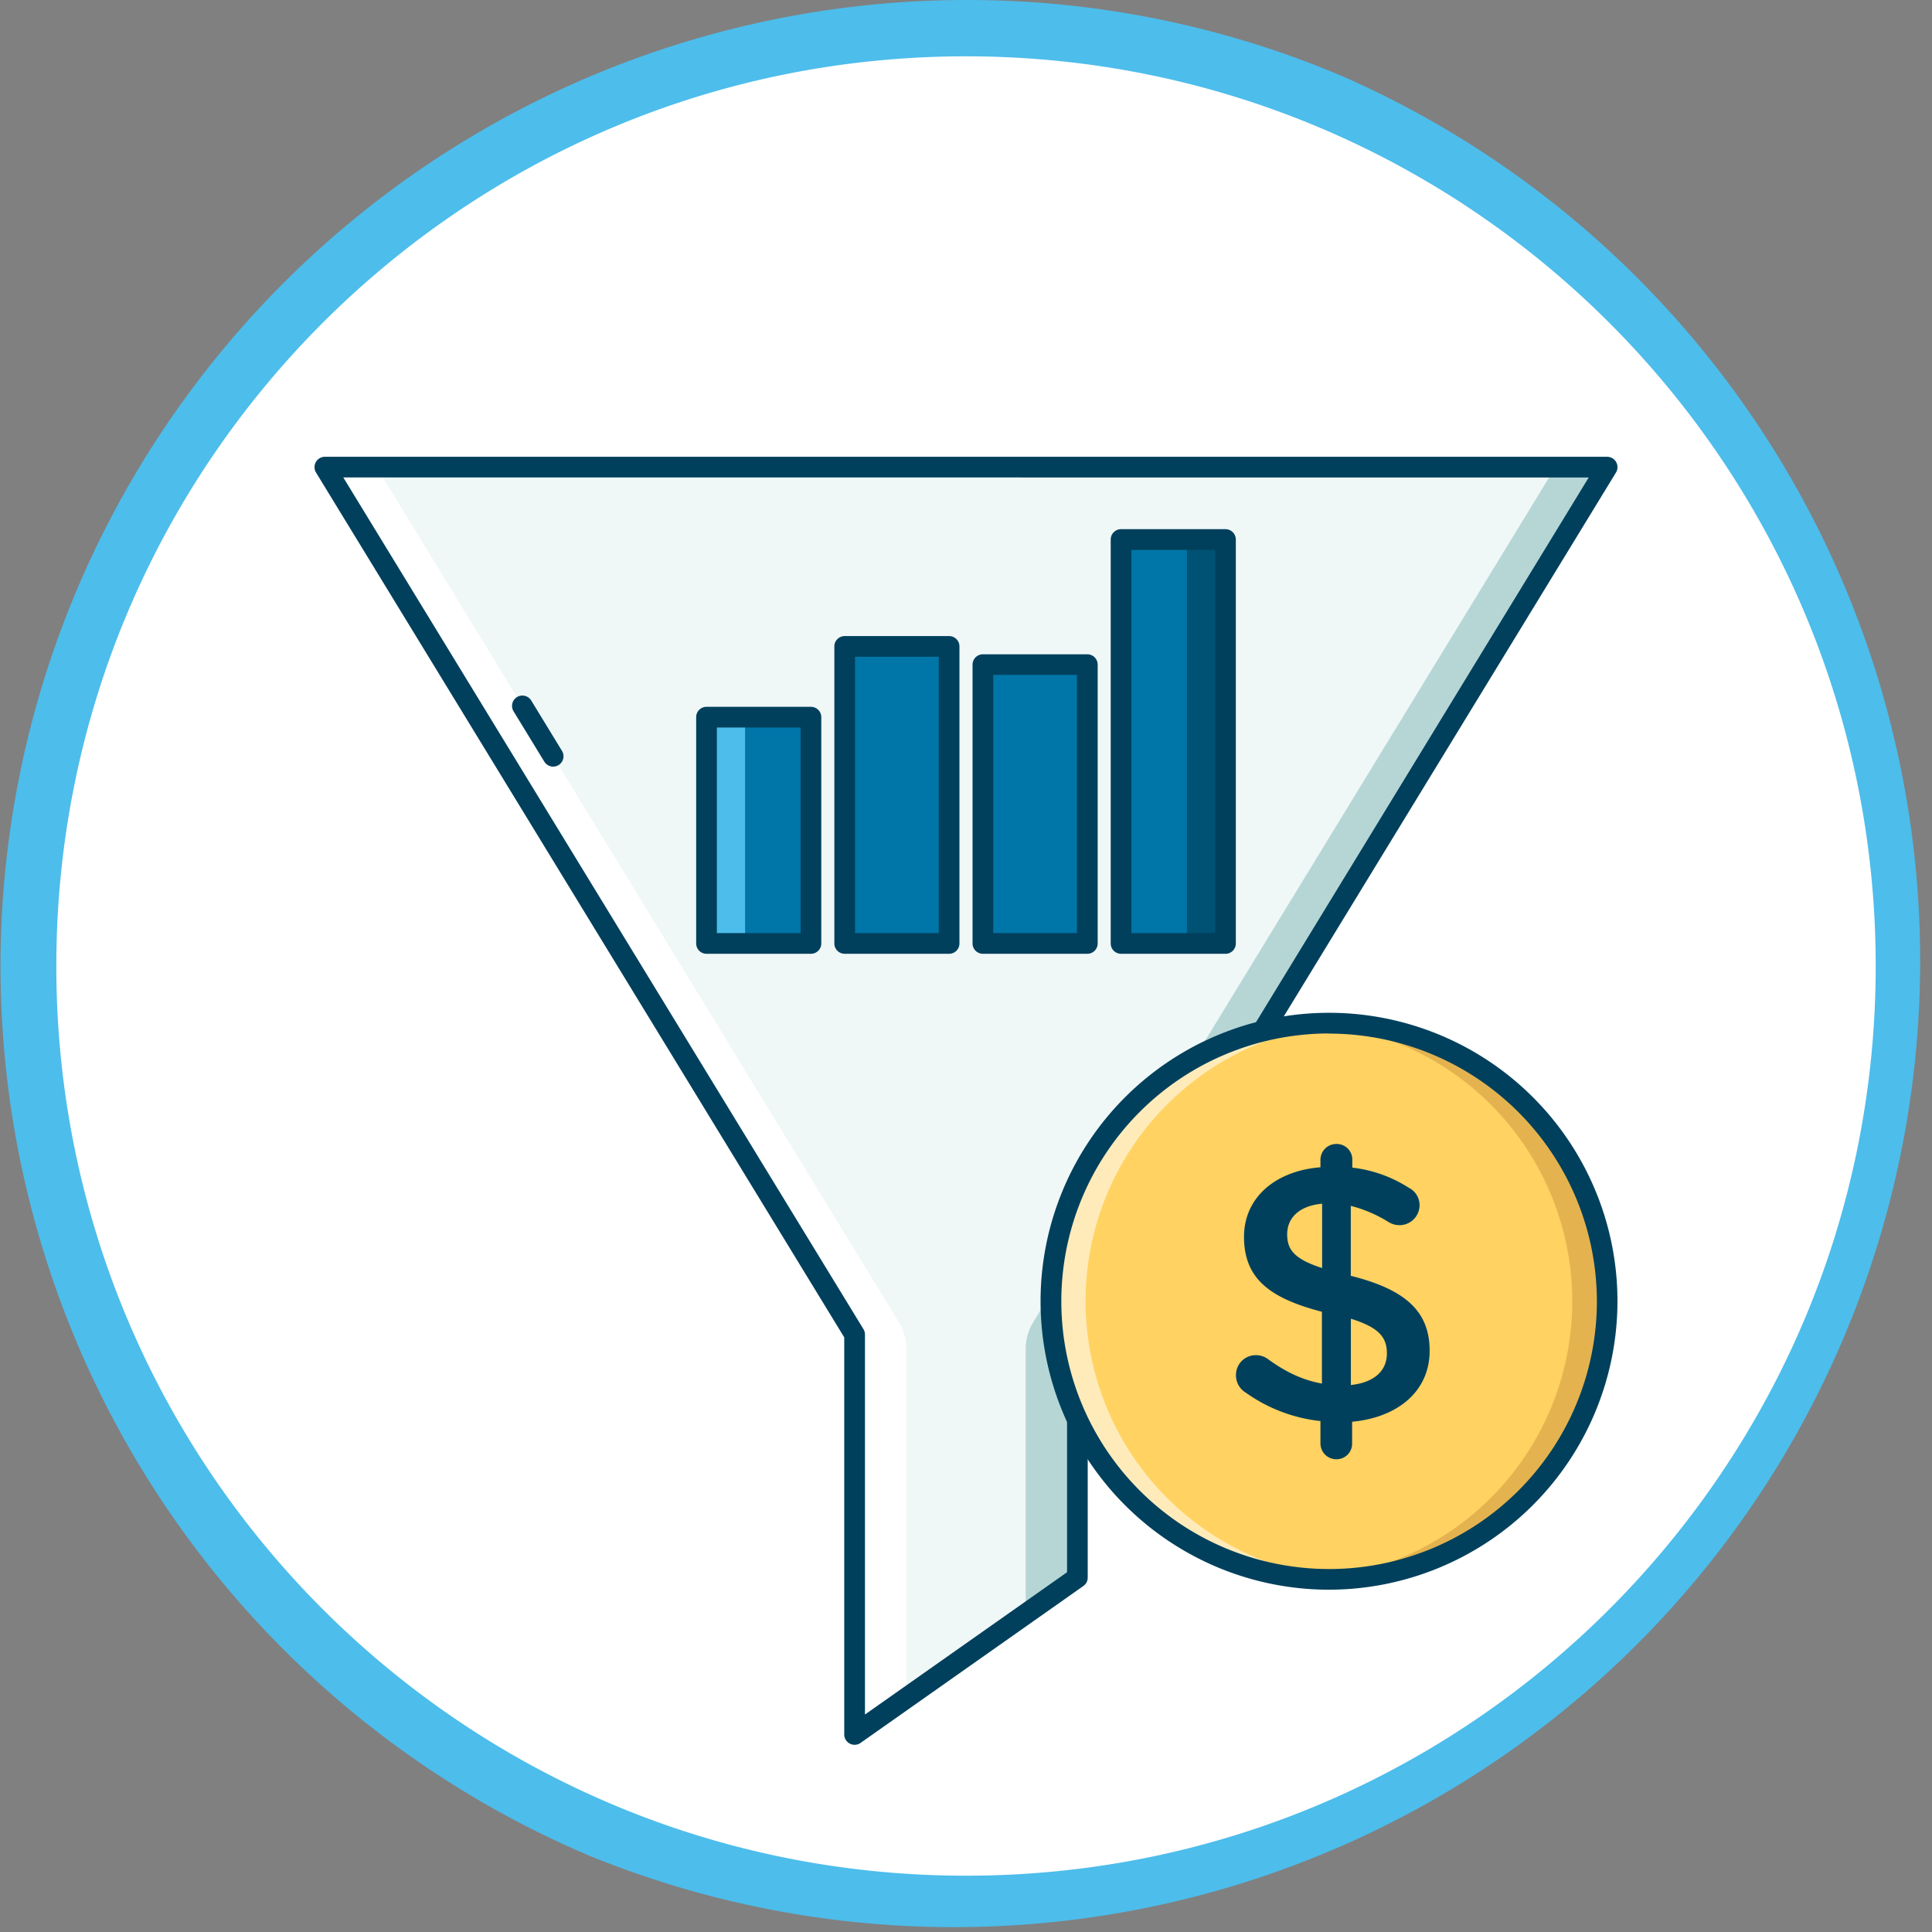 <svg xmlns="http://www.w3.org/2000/svg" viewBox="0 0 685.99 685.99"><rect x="0" y="0" width="685.99" height="685.99" fill="#808080" stroke="none"/><defs><style>.cls-1{fill:#fff;}.cls-2{fill:#4dbdeb;}.cls-3{fill:#f0f7f7;}.cls-4{fill:#b6d6d6;}.cls-5{fill:#00405c;}.cls-6{fill:#ffd262;}.cls-7{fill:#e4b34f;}.cls-8{fill:#ffebba;}.cls-9{fill:#0075a8;}.cls-10{fill:#005275;}</style></defs><g id="Layer_2" data-name="Layer 2"><g id="Layer_1-2" data-name="Layer 1"><path class="cls-1" d="M343,676A333,333,0,0,1,107.53,107.53,333,333,0,0,1,578.46,578.46,330.85,330.85,0,0,1,343,676Z"/><path class="cls-2" d="M343,20c178.39,0,323,144.61,323,323S521.38,666,343,666,20,521.38,20,343,164.61,20,343,20m0-20A343.08,343.08,0,0,0,209.48,659,343.08,343.08,0,0,0,476.51,27,340.89,340.89,0,0,0,343,0Z"/><path class="cls-3" d="M570.64,165.86H115.35L229.17,352.23l74.28,121.62v142l79.09-55.7v-86.3l74.28-121.62Z"/><path class="cls-1" d="M321.81,602.92V479a18.35,18.35,0,0,0-2.69-9.57L247.53,352.23,133.7,165.86H115.35L229.17,352.22l74.28,121.62v142Z"/><path class="cls-4" d="M552.28,165.86,438.46,352.22,366.87,469.44a18.35,18.35,0,0,0-2.69,9.57v94.07l18.36-12.93V473.84l74.28-121.61L570.64,165.86Z"/><path class="cls-5" d="M303.45,619.52a3.6,3.6,0,0,1-1.69-.41,3.67,3.67,0,0,1-2-3.26v-141L112.21,167.78a3.68,3.68,0,0,1,3.14-5.59H570.64a3.68,3.68,0,0,1,3.14,5.59L386.21,474.88v85.27a3.64,3.64,0,0,1-1.56,3l-79.09,55.7a3.62,3.62,0,0,1-2.11.67Zm-181.56-450L306.58,471.93a3.62,3.62,0,0,1,.54,1.92V608.77l71.75-50.52v-84.4a3.7,3.7,0,0,1,.53-1.92L564.1,169.54Z"/><path class="cls-5" d="M196.41,272.2a3.69,3.69,0,0,1-3.14-1.76l-10.92-17.88a3.67,3.67,0,0,1,6.27-3.83l10.92,17.88a3.67,3.67,0,0,1-1.22,5.05A3.71,3.71,0,0,1,196.41,272.2Z"/><circle class="cls-6" cx="472" cy="462.13" r="98.77"/><path class="cls-7" d="M471.89,363.27c-2.07,0-4.12.09-6.16.22a98.73,98.73,0,0,1,0,197.07c2,.13,4.09.21,6.16.21a98.75,98.75,0,0,0,0-197.5Z"/><path class="cls-8" d="M471.89,560.77c2.08,0,4.13-.08,6.17-.21a98.73,98.73,0,0,1,0-197.08c-2-.12-4.09-.21-6.17-.21a98.75,98.75,0,0,0,0,197.5Z"/><path class="cls-5" d="M474.61,406.19a5.51,5.51,0,0,1,5.55,5.56v2.84a47,47,0,0,1,20,7.11,6.94,6.94,0,0,1,3.88,6.21,7.12,7.12,0,0,1-7.24,7.11,7.43,7.43,0,0,1-3.87-1.17,47.38,47.38,0,0,0-13.31-5.69V453c19.64,4.91,28,12.79,28,26.62,0,14.21-11.11,23.65-27.53,25.2v7.75a5.51,5.51,0,0,1-5.55,5.56,5.62,5.62,0,0,1-5.69-5.56v-8a55.89,55.89,0,0,1-26.5-10.08,7.12,7.12,0,0,1-3.49-6.2,7,7,0,0,1,7.11-7.11,7.09,7.09,0,0,1,4.27,1.42c6.07,4.39,12,7.37,19.13,8.66V465.77c-18.87-4.91-27.66-12-27.66-26.62,0-13.83,11-23.4,27.14-24.69v-2.71A5.63,5.63,0,0,1,474.61,406.19Zm-5.17,44.07V427.39c-8.28.77-12.41,5.17-12.41,10.85,0,5.43,2.46,8.79,12.41,12Zm10.21,18v23.52c8.27-.91,12.79-5,12.79-11.24C492.44,474.82,489.6,471.33,479.65,468.23Z"/><path class="cls-5" d="M471.89,564.45A102.42,102.42,0,1,1,574.31,462,102.54,102.54,0,0,1,471.89,564.45Zm0-197.5A95.08,95.08,0,1,0,567,462,95.18,95.18,0,0,0,471.89,367Z"/><path class="cls-9" d="M250.86,254.64h37.08V335H250.86Z"/><path class="cls-9" d="M299.93,229.52H337V335H299.93Z"/><path class="cls-9" d="M349,236h37.07v99H349Z"/><path class="cls-9" d="M398.05,191.57h37.07V335H398.05Z"/><path class="cls-10" d="M421.43,191.85h13.69V335H421.43Z"/><path class="cls-2" d="M250.86,254.64h13.7V335h-13.7Z"/><path class="cls-5" d="M287.94,338.66H250.86a3.68,3.68,0,0,1-3.67-3.67V254.64a3.67,3.67,0,0,1,3.67-3.67h37.08a3.67,3.67,0,0,1,3.67,3.67V335A3.67,3.67,0,0,1,287.94,338.66Zm-33.4-7.35h29.73v-73H254.54Z"/><path class="cls-5" d="M337,338.66H299.93a3.68,3.68,0,0,1-3.68-3.67V229.52a3.68,3.68,0,0,1,3.68-3.67H337a3.67,3.67,0,0,1,3.67,3.67V335A3.67,3.67,0,0,1,337,338.66Zm-33.4-7.35h29.73V233.2H303.6Z"/><path class="cls-5" d="M386.06,338.66H349a3.68,3.68,0,0,1-3.68-3.67V236a3.68,3.68,0,0,1,3.68-3.68h37.07a3.68,3.68,0,0,1,3.68,3.68v99A3.68,3.68,0,0,1,386.06,338.66Zm-33.4-7.35h29.73V239.62H352.66Z"/><path class="cls-5" d="M435.12,338.66H398.05a3.67,3.67,0,0,1-3.67-3.67V191.57a3.67,3.67,0,0,1,3.67-3.68h37.07a3.68,3.68,0,0,1,3.68,3.68V335a3.68,3.68,0,0,1-3.68,3.67Zm-33.4-7.35h29.73V195.24H401.72Z"/></g></g></svg>